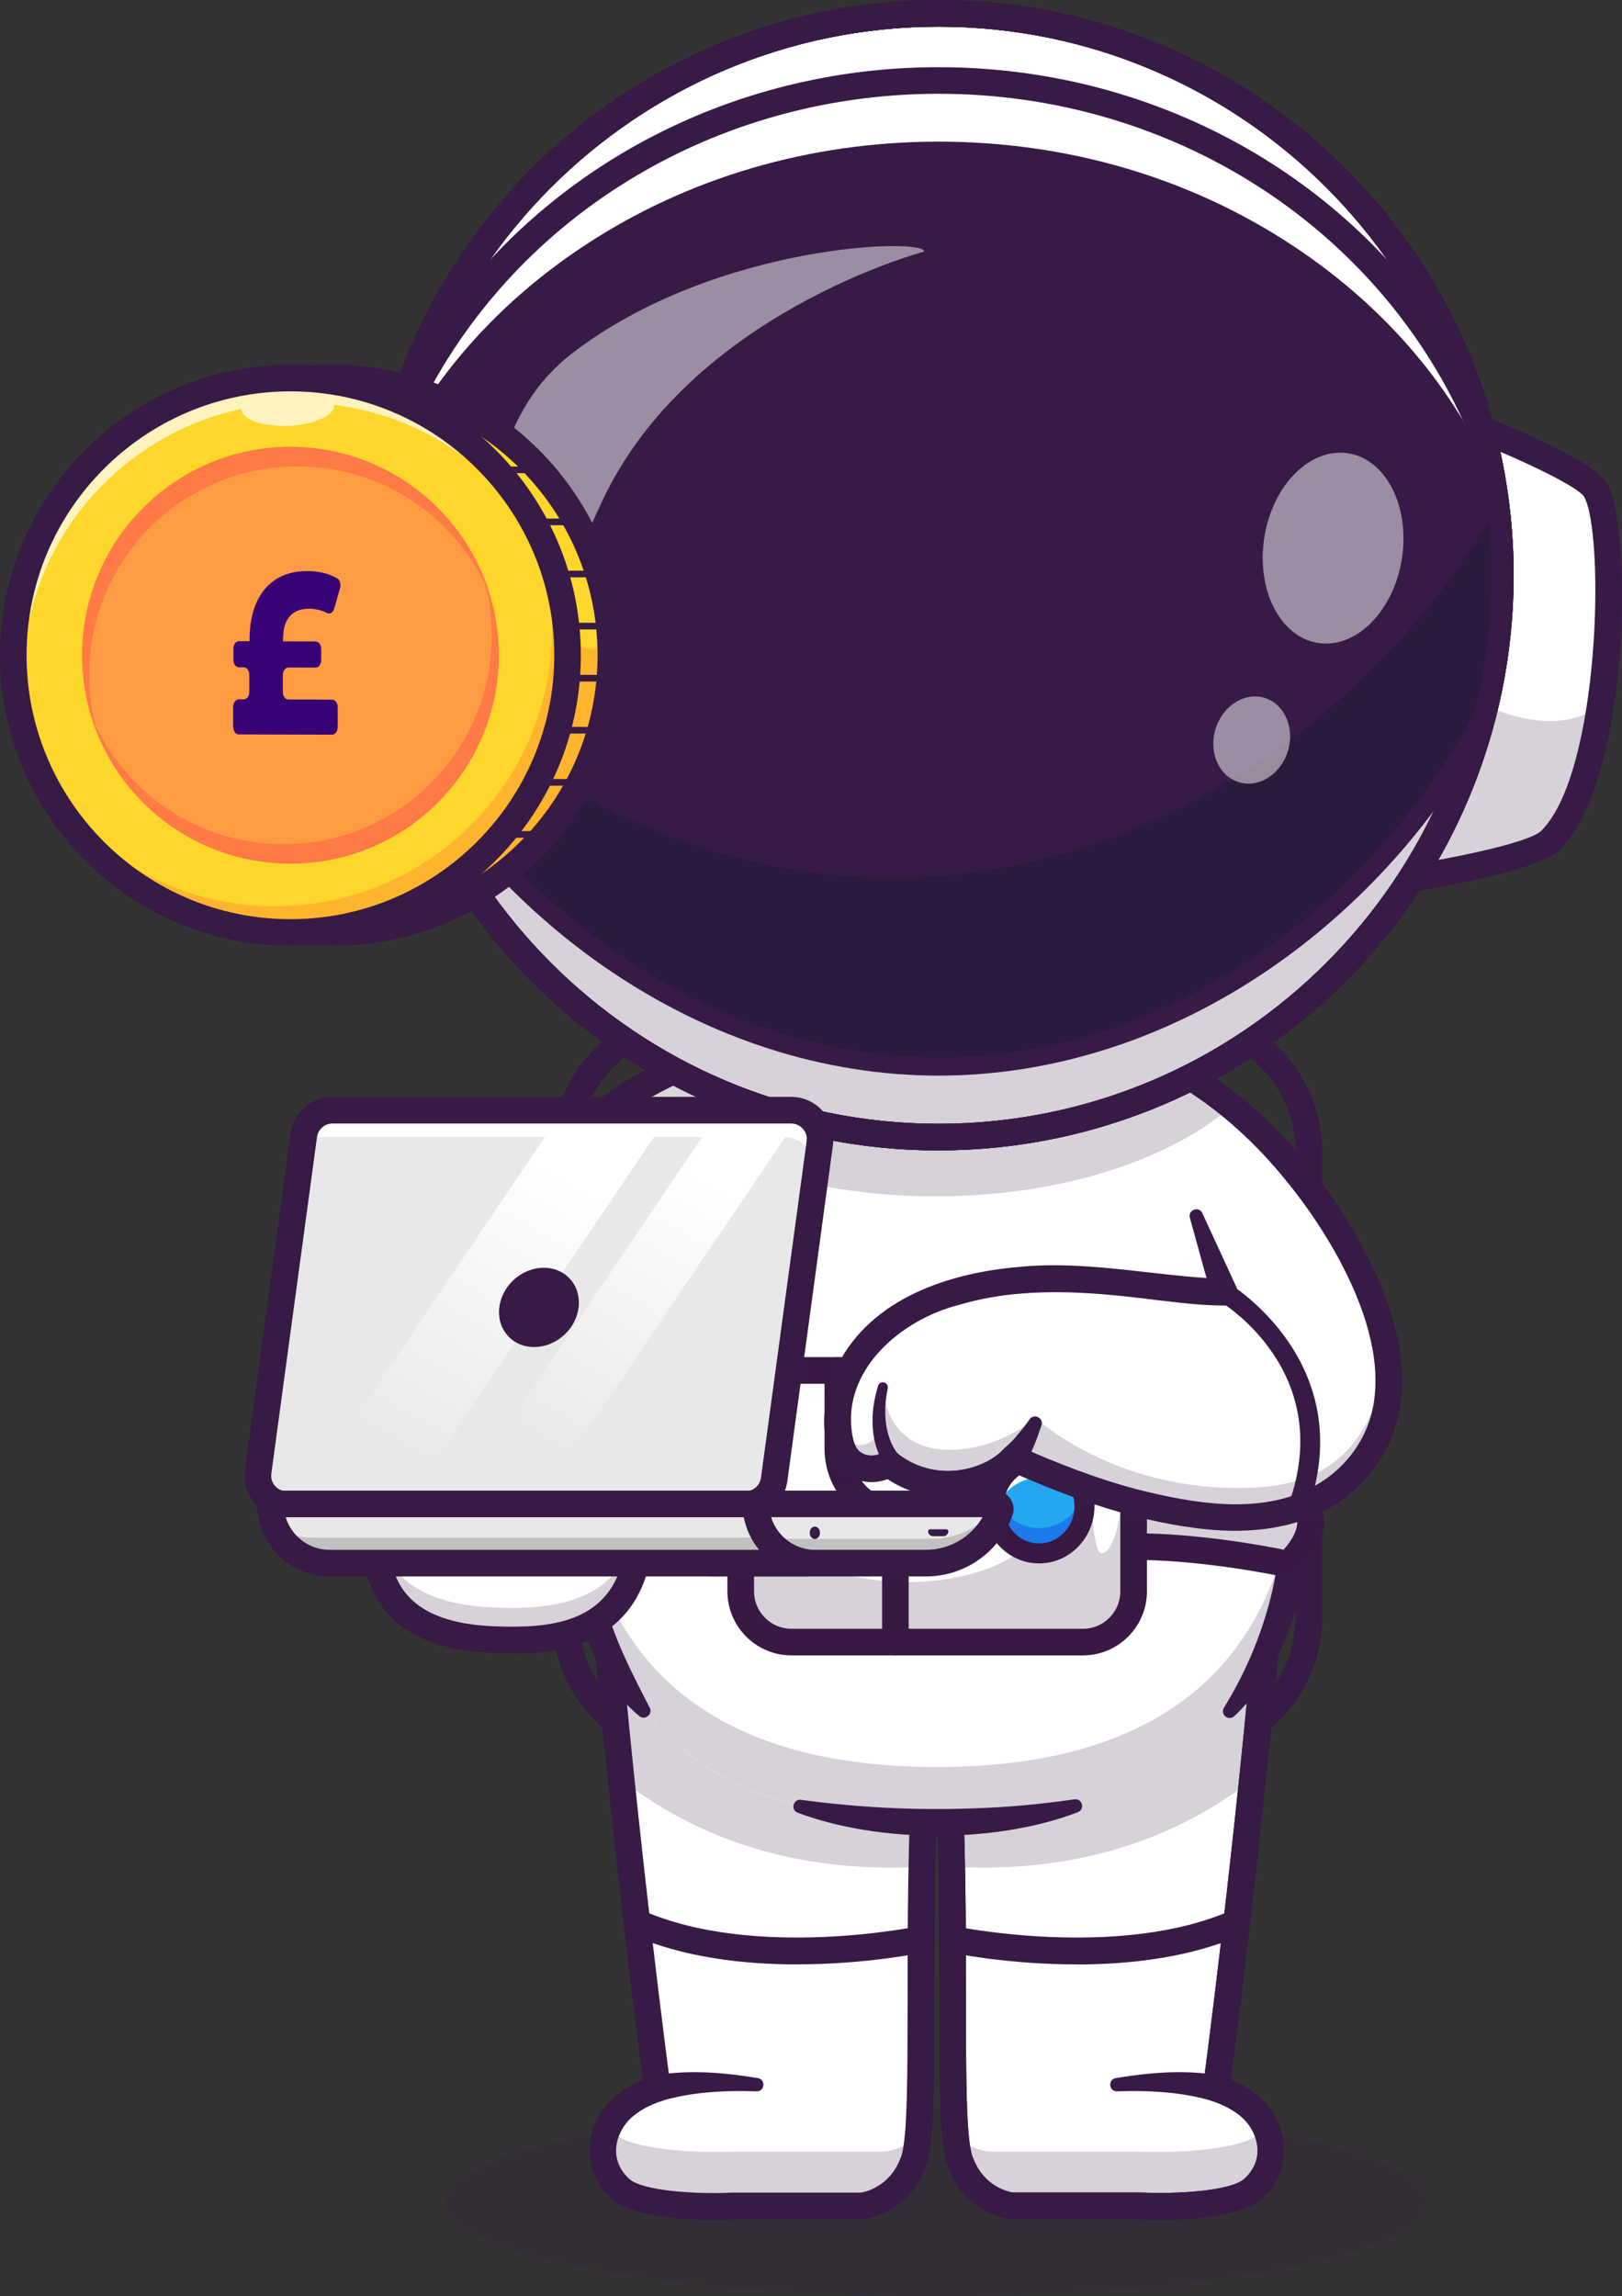 <?xml version="1.0" encoding="UTF-8"?>
<svg id="Layer_1" data-name="Layer 1" xmlns="http://www.w3.org/2000/svg" xmlns:xlink="http://www.w3.org/1999/xlink" viewBox="0 0 288.07 407.69">
  <rect x="0" y="0" width="288.07" height="407.69" fill="#333333" stroke="none"/>
  <defs>
    <style>
      .cls-1 {
        fill: url(#linear-gradient-2);
      }

      .cls-2 {
        fill: #1c7aea;
      }

      .cls-3 {
        fill: #fff;
      }

      .cls-4 {
        fill: #111a28;
      }

      .cls-5 {
        fill: #d8d8d8;
      }

      .cls-6 {
        fill: #ffd62c;
      }

      .cls-7 {
        opacity: .35;
      }

      .cls-7, .cls-8, .cls-9, .cls-10 {
        fill: none;
      }

      .cls-11 {
        fill: #ff9c43;
      }

      .cls-8 {
        opacity: .7;
      }

      .cls-12 {
        fill: #22a7f0;
      }

      .cls-9 {
        opacity: .5;
      }

      .cls-13 {
        fill: #390176;
      }

      .cls-14 {
        fill: #c1c1c1;
      }

      .cls-15 {
        fill: #e8e8e8;
      }

      .cls-16 {
        fill: #ffb42e;
      }

      .cls-10 {
        opacity: .2;
      }

      .cls-17 {
        fill: #371944;
      }

      .cls-18 {
        fill: #371a45;
      }

      .cls-19 {
        fill: url(#linear-gradient);
      }

      .cls-20 {
        fill: #ff7a45;
      }
    </style>
    <linearGradient id="linear-gradient" x1="70.7" y1="257.78" x2="99.89" y2="208.86" gradientUnits="userSpaceOnUse">
      <stop offset="0" stop-color="#e8e8e8"/>
      <stop offset="1" stop-color="#fff"/>
    </linearGradient>
    <linearGradient id="linear-gradient-2" x1="96.7" y1="257.14" x2="125.16" y2="209.44" xlink:href="#linear-gradient"/>
  </defs>
  <g>
    <g class="cls-10">
      <ellipse class="cls-18" cx="166.28" cy="390.95" rx="87.14" ry="16.74"/>
    </g>
    <g>
      <rect class="cls-3" x="100.41" y="180.85" width="132.04" height="129.9" rx="64.95" ry="64.95"/>
      <path class="cls-18" d="m208.84,313.12h-84.81c-14.33,0-25.98-11.65-25.98-25.98v-82.67c0-14.33,11.66-25.98,25.98-25.98h84.81c14.33,0,25.98,11.66,25.98,25.98v82.67c0,14.33-11.66,25.98-25.98,25.98Zm-84.81-129.9c-11.72,0-21.25,9.53-21.25,21.25v82.67c0,11.72,9.53,21.25,21.25,21.25h84.81c11.72,0,21.25-9.53,21.25-21.25v-82.67c0-11.72-9.53-21.25-21.25-21.25h-84.81Z"/>
    </g>
    <path class="cls-3" d="m143.89,224.85s-64.14,5.41-51.03-12.52c6.06-8.29,12.68-13.95,18.66-17.81.06-.05.13-.09.19-.13,10.57-6.77,19.14-7.9,19.14-7.9l3.46,10.2,4.11,12.09,5.46,16.06Z"/>
    <path class="cls-5" d="m138.43,208.79c-11.3-3.13-20.68-8.13-26.9-14.27.06-.05.13-.09.19-.13,10.57-6.77,19.14-7.9,19.14-7.9l3.46,10.2,4.11,12.09Z"/>
    <path class="cls-5" d="m218.73,196.47c-4.17,3.57-9.46,6.68-15.57,9.18l-22.66-24.81c15.99,1.43,28.57,7.72,38.23,15.63Z"/>
    <path class="cls-5" d="m212.47,200.98c-11.49,7.04-27.97,11.44-46.27,11.44s-34.51-4.33-45.99-11.27c.22-.47.44-.93.67-1.39,0,0-8.65-49.73,45.51-51.81,54.15-2.09,45.51,51.81,45.51,51.81.2.41.4.82.59,1.22Z"/>
    <path class="cls-18" d="m124.11,227.99c-1.41,0-2.85-.01-4.29-.04-17.55-.37-27.43-2.97-30.23-7.95-1.04-1.85-1.64-4.92,1.38-9.04,17.26-23.6,38.69-26.67,39.6-26.79,1.29-.17,2.48.74,2.65,2.03.17,1.29-.74,2.48-2.03,2.65-.28.04-20.43,3.05-36.4,24.89-1.86,2.54-1.26,3.59-1.07,3.94,3.34,5.95,31.24,6.41,49.99,4.83,1.3-.11,2.44.86,2.55,2.16s-.86,2.44-2.16,2.55c-.1,0-9.33.78-19.98.78Z"/>
    <path class="cls-5" d="m213.59,203.37c-11.15,6.71-27.46,10.95-45.64,10.95-19.54,0-36.93-4.89-48.06-12.49.33-.69.65-1.38.99-2.07,0,0-6.22-35.74,24.89-47.89,6.87-1.42,14.36-2.21,22.18-2.21s15.81.84,22.87,2.36c26.75,12.27,21.06,47.74,21.06,47.74.59,1.21,1.16,2.41,1.71,3.61Z"/>
    <path class="cls-3" d="m164.58,309.56c-.37,5.9-.6,11.8-.76,17.55-.04,1.45-.07,2.9-.1,4.33-.49,25.22.46,46.74-1.42,52.18-2.58,7.4-9.27,8.04-9.27,8.04h-22.88s-15.81.79-20.01-3.07c-4.2-3.86-3.79-9.36-.72-13.16,2.62-3.26,7.33-4.63,7.33-4.63,0,0-3.18-23.53-6.43-54.86-.13-1.27-.27-2.55-.4-3.85-.99-9.68-1.97-20.01-2.87-30.57l57.53,28.03Z"/>
    <g class="cls-10">
      <path class="cls-18" d="m164.58,309.56c-.37,5.9-.6,11.8-.76,17.55-.04,1.45-.07,2.9-.1,4.33-25.96,1.53-43.39-7.62-53.41-15.5-.13-1.27-.27-2.55-.4-3.85-.99-9.68-1.97-20.01-2.87-30.57l57.53,28.03Z"/>
    </g>
    <g class="cls-10">
      <path class="cls-18" d="m110.14,388.59c4.2,3.86,20.01,3.07,20.01,3.07h22.88s6.69-.65,9.27-8.05c.32-.93.56-2.32.74-4.13-2.93,2.27-5.9,2.56-5.9,2.56h-25.87s-17.87.89-22.63-3.48c-.25-.23-.49-.47-.71-.72-1.57,3.48-1.17,7.64,2.2,10.74Z"/>
    </g>
    <path class="cls-18" d="m126.48,394.11c-5.39,0-14.39-.52-17.94-3.78-4.71-4.34-5.12-11.22-.96-16.38,1.93-2.4,4.73-3.9,6.58-4.7-1.14-8.72-6-46.7-9.46-87.52-.11-1.3.86-2.45,2.16-2.55,1.3-.11,2.44.86,2.55,2.16,3.91,46.19,9.63,88.73,9.68,89.16.16,1.16-.56,2.26-1.68,2.59-.03.01-4.04,1.22-6.15,3.85-2.19,2.71-2.88,6.83.48,9.93,2.39,2.2,12.13,2.76,18.29,2.45.04,0,.08,0,.12,0h22.73c.68-.1,5.28-.99,7.18-6.46,1.12-3.23,1.12-14.52,1.13-27.61,0-13.13,0-29.46,1.03-45.83.08-1.3,1.21-2.3,2.51-2.21,1.3.08,2.29,1.2,2.21,2.51-1.02,16.22-1.02,32.47-1.02,45.53,0,15.16,0,25.18-1.39,29.16-3.04,8.73-10.94,9.59-11.28,9.62-.08,0-.15.01-.23.01h-22.82c-.7.03-2.04.09-3.73.09Z"/>
    <path class="cls-18" d="m141.55,348.8c-9.34,0-20.13-1.18-29.39-5.27-1.19-.53-1.73-1.92-1.21-3.12.53-1.19,1.92-1.74,3.12-1.21,19.9,8.79,48.74,2.9,49.03,2.83,1.28-.27,2.53.55,2.8,1.83.27,1.28-.55,2.53-1.83,2.8-.7.15-10.38,2.13-22.52,2.13Z"/>
    <path class="cls-18" d="m116.2,368.5c6.21-1.03,12.32-.52,18.41.49.64.11,1.08.72.96,1.37-.1.59-.63,1.01-1.22.98-5.69-.19-11.66.1-17.05,1.76-3.23.88-4.39-3.91-1.11-4.6h0Z"/>
    <g>
      <path class="cls-3" d="m168.17,309.56c.37,5.9.6,11.8.76,17.55.04,1.45.07,2.9.1,4.33.49,25.22-.46,46.74,1.42,52.18,2.58,7.4,9.27,8.04,9.27,8.04h22.88s15.81.79,20.01-3.07c4.2-3.86,3.79-9.36.72-13.16-2.62-3.26-7.33-4.63-7.33-4.63,0,0,3.18-23.53,6.43-54.86.13-1.27.27-2.55.4-3.85.99-9.68,1.97-20.01,2.87-30.57l-57.53,28.03Z"/>
      <g class="cls-10">
        <path class="cls-18" d="m168.17,309.56c.37,5.9.6,11.8.76,17.55.04,1.45.07,2.9.1,4.33,25.96,1.53,43.39-7.62,53.41-15.5.13-1.27.27-2.55.4-3.85.99-9.68,1.97-20.01,2.87-30.57l-57.53,28.03Z"/>
      </g>
      <g class="cls-10">
        <path class="cls-18" d="m222.62,388.59c-4.2,3.86-20.01,3.07-20.01,3.07h-22.88s-6.69-.65-9.27-8.05c-.32-.93-.56-2.32-.74-4.13,2.93,2.27,5.9,2.56,5.9,2.56h25.87s17.87.89,22.63-3.48c.25-.23.49-.47.71-.72,1.57,3.48,1.17,7.64-2.2,10.74Z"/>
      </g>
      <path class="cls-18" d="m206.28,394.11c-1.69,0-3.03-.05-3.73-.09h-22.82c-.08,0-.15,0-.23-.01-.33-.03-8.24-.89-11.28-9.62-1.38-3.98-1.39-14-1.39-29.16,0-13.06,0-29.31-1.02-45.53-.08-1.3.91-2.43,2.21-2.51,1.3-.08,2.43.91,2.51,2.21,1.03,16.37,1.03,32.7,1.03,45.83,0,13.08,0,24.38,1.13,27.61,1.89,5.44,6.45,6.35,7.19,6.46h22.73s.08,0,.12,0c6.16.31,15.9-.25,18.29-2.45,3.37-3.1,2.67-7.22.48-9.93-2.12-2.63-6.12-3.84-6.16-3.85-1.12-.33-1.83-1.43-1.68-2.58.06-.42,5.77-42.97,9.68-89.16.11-1.3,1.25-2.26,2.56-2.16,1.3.11,2.27,1.25,2.16,2.55-3.46,40.82-8.32,78.8-9.46,87.52,1.86.8,4.65,2.3,6.58,4.7,4.15,5.16,3.75,12.04-.96,16.38-3.55,3.26-12.55,3.78-17.94,3.78Z"/>
      <path class="cls-18" d="m191.2,348.8c-12.13,0-21.82-1.98-22.52-2.13-1.28-.27-2.09-1.52-1.83-2.8.27-1.28,1.52-2.1,2.8-1.83.29.06,29.13,5.95,49.03-2.83,1.19-.53,2.59.01,3.12,1.21.53,1.19-.01,2.59-1.21,3.12-9.27,4.09-20.06,5.27-29.39,5.27Z"/>
      <path class="cls-18" d="m215.45,373.1c-5.38-1.66-11.36-1.95-17.05-1.76-1.46.05-1.69-2.09-.25-2.35,6.09-1.01,12.19-1.52,18.41-.49,3.28.69,2.13,5.48-1.11,4.6h0Z"/>
    </g>
    <path class="cls-18" d="m206.28,394.11c-1.69,0-3.03-.05-3.73-.09h-22.82c-.08,0-.15,0-.23-.01-.33-.03-8.24-.89-11.28-9.62-1.38-3.98-1.39-14-1.39-29.16,0-13.06,0-29.31-1.02-45.53-.08-1.3.91-2.43,2.21-2.51,1.3-.08,2.43.91,2.51,2.21,1.03,16.37,1.03,32.7,1.03,45.83,0,13.08,0,24.38,1.13,27.61,1.89,5.44,6.45,6.35,7.19,6.46h22.73s.08,0,.12,0c6.16.31,15.9-.25,18.29-2.45,3.37-3.1,2.67-7.22.48-9.93-2.12-2.63-6.12-3.84-6.16-3.85-1.12-.33-1.83-1.43-1.68-2.58.06-.42,5.77-42.97,9.68-89.16.11-1.3,1.26-2.26,2.55-2.16,1.3.11,2.27,1.25,2.16,2.55-3.46,40.82-8.32,78.8-9.46,87.52,1.86.8,4.65,2.3,6.58,4.7,4.15,5.16,3.75,12.04-.96,16.38-3.55,3.26-12.55,3.78-17.94,3.78Z"/>
    <g>
      <path class="cls-3" d="m211.88,199.76c14.87,30.77,21.56,58.93,17.02,80.82-1.62,7.81-4.32,14.24-7.78,19.52-7.47,11.38-18.5,17.44-30,20.53-8.4,2.26-17.05,2.93-24.75,2.93-5.92,0-12.41-.4-18.92-1.61-1.83-.34-3.65-.74-5.47-1.22-10.25-2.7-20.15-7.73-27.52-16.76-4.83-5.92-8.58-13.56-10.61-23.39-4.54-21.89,2.15-50.05,17.02-80.82"/>
      <path class="cls-3" d="m211.88,199.76c14.87,30.77,21.56,58.93,17.02,80.82-1.62,7.81-4.32,14.24-7.78,19.52-7.47,11.38-18.5,17.44-30,20.53-8.4,2.26-17.05,2.93-24.75,2.93-5.92,0-12.41-.4-18.92-1.61-1.83-.34-3.65-.74-5.47-1.22-10.25-2.7-20.15-7.73-27.52-16.76-4.83-5.92-8.58-13.56-10.61-23.39-4.54-21.89,2.15-50.05,17.02-80.82,0,0-8.65-49.72,45.51-51.81,54.15-2.09,45.51,51.81,45.51,51.81Z"/>
      <g class="cls-10">
        <path class="cls-18" d="m212.47,200.98c-11.49,7.04-27.97,11.44-46.27,11.44s-34.51-4.33-45.99-11.27c.22-.47.44-.93.67-1.39,0,0-8.65-49.73,45.51-51.81,54.15-2.09,45.51,51.81,45.51,51.81.2.41.4.82.59,1.22Z"/>
      </g>
      <g class="cls-10">
        <path class="cls-18" d="m228.91,280.58c-1.62,7.81-4.31,14.24-7.78,19.52-7.46,11.38-18.5,17.44-30,20.53-8.4,2.26-17.06,2.93-24.74,2.93-5.92,0-12.42-.4-18.92-1.61-1.83-.34-3.65-.74-5.47-1.22-10.25-2.69-20.15-7.73-27.53-16.76-4.83-5.92-8.58-13.56-10.61-23.39-1.25-6.04-1.65-12.56-1.25-19.48.2,3.34.61,6.57,1.25,9.67,2.04,9.83,5.79,17.46,10.61,23.39,7.38,9.03,17.27,14.07,27.53,16.76,1.81.48,3.64.88,5.47,1.22,6.51,1.21,13,1.61,18.92,1.61,7.69,0,16.34-.67,24.74-2.93,11.5-3.09,22.53-9.15,30-20.53,3.47-5.28,6.16-11.71,7.78-19.52.64-3.1,1.06-6.33,1.25-9.67.4,6.92,0,13.44-1.25,19.48Z"/>
      </g>
      <path class="cls-18" d="m113.55,304.71c-4.55-3.7-7.45-9-9.48-14.41-6.22-16.19-4.93-34.26-.51-50.72.34-1.26,1.64-2.01,2.9-1.67,1.22.33,1.96,1.56,1.7,2.79-.56,2.68-1.09,5.36-1.54,8.05-1.69,10.64-2.31,21.6-.08,32.16,1.5,8,5.12,15.12,8.85,22.31.6,1.13-.84,2.32-1.83,1.49h0Z"/>
      <path class="cls-18" d="m191.43,321.77c-14.48,5.56-35.23,5.55-49.74.1-1.34-.49-.82-2.51.6-2.29,10.07,1.36,20.2,1.89,30.35,1.52,6.1-.17,12.11-.74,18.18-1.61,1.37-.2,1.92,1.77.61,2.28h0Z"/>
      <path class="cls-18" d="m218.91,212.49c11.9,24.33,20.37,56.76,7.65,82.3-1.92,3.67-4.34,7.11-7.35,9.93-.48.45-1.23.43-1.69-.05-.38-.4-.42-.99-.15-1.44,4.09-6.64,6.99-13.69,8.69-21.19,1.65-7.48,1.93-15.3,1.37-22.94-1.14-15.64-5.8-30.8-10.72-45.7-.44-1.35,1.5-2.23,2.18-.91h0Z"/>
    </g>
    <g>
      <path class="cls-3" d="m200.03,259.08s20.23-1.54,28.74,4.59c9.05,6.51-.07,14.05-.07,14.05,0,0-16.29-3.56-29.97-3.05l1.3-15.59Z"/>
      <g class="cls-10">
        <path class="cls-18" d="m228.7,277.72s-16.29-3.56-29.97-3.05l.49-5.92c9.51-.29,20.16,1.33,25.69,2.32,2.94.53,5.92-.95,7.14-3.68.01-.03.02-.05.04-.08,2.68,5.38-3.39,10.4-3.39,10.4Z"/>
      </g>
      <path class="cls-3" d="m134.41,259.08s-20.23-1.54-28.74,4.59c-9.05,6.51.07,14.05.07,14.05,0,0,16.29-3.56,29.97-3.05l-1.3-15.59Z"/>
      <path class="cls-17" d="m229.32,280.27l-1.12-.25c-.16-.04-16.17-3.49-29.38-3l-2.66.1,1.69-20.25,2.01-.15c.86-.07,21.19-1.53,30.3,5.03,3.2,2.31,4.88,5.04,4.98,8.13.18,5.37-4.72,9.48-4.92,9.66l-.89.73Zm-27.8-8.02c11.02,0,22.67,2.14,26.45,2.9,1.07-1.15,2.51-3.15,2.44-5.13-.06-1.54-1.07-3.04-3.02-4.44-5.73-4.12-18.66-4.52-25.17-4.26l-.91,10.93h.21Z"/>
      <path class="cls-17" d="m105.12,280.27l-.89-.73c-.21-.17-5.1-4.28-4.92-9.66.1-3.09,1.78-5.83,4.98-8.13,9.11-6.56,29.44-5.09,30.3-5.03l2.01.15,1.69,20.25-2.66-.1c-13.21-.49-29.22,2.96-29.38,3l-1.12.25Zm23.88-19.01c-6.92,0-17.05.8-21.94,4.32-1.95,1.4-2.97,2.9-3.02,4.45-.07,1.97,1.38,3.98,2.44,5.11,3.78-.76,15.43-2.9,26.45-2.9h.21l-.91-10.93c-.95-.04-2.04-.06-3.23-.06Z"/>
      <path class="cls-3" d="m201.34,253.05v28.8c0,5.34-4.21,9.72-9.35,9.72h-51.07c-5.15,0-9.35-4.37-9.35-9.72v-28.8c0-5.34,4.2-9.71,9.35-9.71h51.07c4.11,0,7.62,2.79,8.87,6.64.31.97.48,2,.48,3.07Z"/>
      <g class="cls-10">
        <path class="cls-18" d="m201.34,253.05v28.8c0,5.34-4.21,9.72-9.35,9.72h-51.07c-5.15,0-9.35-4.37-9.35-9.72v-9.69c8.81,5.06,26.27,12.67,43.78,6.39,8.56-3.07,18.37-13.58,18.37-13.58,0,0,.38,11.03,1.95,10.86,4.38-.48,4.35-22.8,5.18-25.85.31.97.48,2,.48,3.07Z"/>
      </g>
      <path class="cls-17" d="m192.33,293.93h-51.77c-6.27,0-11.37-5.1-11.37-11.37v-30.22c0-6.27,5.1-11.37,11.37-11.37h51.77c6.27,0,11.37,5.1,11.37,11.37v30.22c0,6.27-5.1,11.37-11.37,11.37Zm-51.77-48.22c-3.66,0-6.64,2.98-6.64,6.64v30.22c0,3.66,2.98,6.64,6.64,6.64h51.77c3.66,0,6.64-2.98,6.64-6.64v-30.22c0-3.66-2.98-6.64-6.64-6.64h-51.77Z"/>
      <ellipse class="cls-12" cx="184.54" cy="267.45" rx="8.06" ry="8.37"/>
      <path class="cls-3" d="m192.61,267.46c0,.57-.05,1.12-.16,1.66-.74-3.84-4-6.72-7.91-6.72s-7.16,2.89-7.9,6.72c-.11-.54-.16-1.09-.16-1.66,0-4.63,3.61-8.38,8.06-8.38s8.07,3.75,8.07,8.38Z"/>
      <path class="cls-2" d="m192.61,267.45c0,4.63-3.61,8.37-8.06,8.37s-8.06-3.75-8.06-8.37c0-.78.1-1.53.29-2.24.95,3.53,4.07,6.13,7.77,6.13s6.82-2.59,7.77-6.13c.19.71.29,1.47.29,2.24Z"/>
      <path class="cls-17" d="m184.54,277.6c-5.42,0-9.84-4.55-9.84-10.15s4.41-10.15,9.84-10.15,9.84,4.55,9.84,10.15-4.41,10.15-9.84,10.15Zm0-16.75c-3.47,0-6.29,2.96-6.29,6.6s2.82,6.6,6.29,6.6,6.29-2.96,6.29-6.6-2.82-6.6-6.29-6.6Z"/>
      <path class="cls-17" d="m159.02,293.93c-1.31,0-2.36-1.06-2.36-2.36v-14.74c0-2.91-1.33-5.68-3.55-7.42l-1.3-1.01c-3.36-2.63-5.37-6.79-5.37-11.14v-13.91c0-1.31,1.06-2.36,2.36-2.36s2.36,1.06,2.36,2.36v13.91c0,2.91,1.33,5.68,3.55,7.42l1.3,1.01c3.36,2.63,5.37,6.79,5.37,11.14v14.74c0,1.31-1.06,2.36-2.36,2.36Z"/>
    </g>
    <path class="cls-3" d="m112.94,277.54c-3.29,13.21-15.65,14.03-25.58,13.57-10.38-.47-18.38-4.05-20.22-13.57-1.8-9.33,8.42-17.32,18.81-17.32s27,7.76,27,17.32Z"/>
    <g class="cls-10">
      <path class="cls-18" d="m112.94,277.54c-3.29,13.21-15.64,14.03-25.58,13.58-10.38-.47-18.38-4.05-20.22-13.58-.33-1.72-.25-3.39.16-4.98,2.1,8.98,9.96,12.39,20.06,12.85,9.33.42,20.79-.27,24.88-11.29.46,1.11.7,2.25.7,3.42Z"/>
    </g>
    <path class="cls-18" d="m91.42,293.59c-1.58,0-3-.06-4.16-.12-13.02-.59-20.57-5.8-22.44-15.48-.81-4.19.38-8.49,3.36-12.1,4.09-4.96,10.9-8.03,17.77-8.03,11.55,0,29.36,8.45,29.36,19.69,0,.19-.02.38-.07.57-3.43,13.77-15.71,15.48-23.82,15.48Zm-5.47-31.01c-5.41,0-10.95,2.48-14.12,6.32-1.46,1.77-3.05,4.63-2.37,8.19,1.42,7.36,7.31,11.17,18.01,11.66,10.31.46,20.23-.61,23.1-11.49-.35-7.85-15.45-14.68-24.63-14.68Zm27,14.96h0,0Z"/>
    <path class="cls-3" d="m233.85,266.34c-18.2,9.72-51.68-6.52-53.89-7.43-3.76,4.16-13.86,7.43-22.11.94-2.43,1.81-7.2,1.12-8.43-3.04-.48-1.64-.71-3.35-.67-5.09v-.02c.19-8.56,6.69-17.77,19.34-21.81,18.92-6.05,36.08-.57,49.32-.43l-4.99-13.65-31.93-34.96c40.6,3.63,59.21,38.62,63.8,51.5.56,1.55,1.02,3.1,1.37,4.63,2.87,12.04-.31,23.2-11.83,29.36Z"/>
    <g class="cls-10">
      <path class="cls-18" d="m233.85,266.34c-18.2,9.72-51.68-6.52-53.89-7.43-3.76,4.16-13.86,7.43-22.11.94-2.43,1.81-7.2,1.12-8.43-3.04-.48-1.64-.71-3.35-.67-5.09.08.43,1.09,5.62,4.78,4.77,3.84-.89,3.45-9.07,3.45-9.07,0,0,.6,9.73,11.1,10.01,9.23.24,15.83-5.67,15.83-5.67,0,0,14.61,13.77,39.5,12.34,24.35-1.39,22.37-26.05,22.27-27.12,2.87,12.04-.31,23.2-11.83,29.36Z"/>
    </g>
    <g class="cls-10">
      <path class="cls-18" d="m218.73,196.47c-4.17,3.57-9.46,6.68-15.57,9.18l-22.66-24.81c15.99,1.43,28.57,7.72,38.23,15.63Z"/>
    </g>
    <path class="cls-18" d="m180.71,178.5c23.65,1.74,44.84,16.45,57.3,36.23,8.27,12.87,16.14,30.61,6.8,44.98-7.55,11.05-20.27,13.3-32.71,11.58-10.59-1.4-20.73-4.86-30.48-9.07,0,0-2.55-1.13-2.55-1.13l2.65-.6c-6.6,6.81-18.1,7.09-25.33,1.22,0,0,2.87.04,2.87.04-2.51,1.77-5.58,1.81-8.23.5-6.46-3.37-5.17-14.4-2.31-19.76,6.03-12.02,19.96-16.53,32.46-17.55,12.14-1.18,24.28,1.74,36.26,2.15,0,0-2.24,3.18-2.24,3.18l-3.88-14.05c-.37-1.38,1.6-2.12,2.22-.81,0,0,6.1,13.24,6.1,13.24.67,1.39-.36,3.09-1.89,3.16-4.31.03-8.51-.54-12.61-1-11.62-1.49-23.69-2.46-34.93.92-10.27,2.61-20.84,11.68-18.83,23.08.23,1.26.6,2.66,1.84,3.25.89.52,2.45.51,3.23-.1.87-.65,2.06-.61,2.87.04,1.39,1.08,2.92,1.94,4.56,2.46,3.29,1.09,7,.89,10.2-.42,1.6-.65,3.11-1.6,4.13-2.71.67-.78,1.76-1,2.65-.6,6.78,3.07,13.84,5.79,21.02,7.7,10.03,2.54,22.05,4.68,31.46-.51,6.08-3.29,10.28-9.39,10.83-16.36,1.58-15.86-12.9-36.86-24.37-47.04-10.88-9.88-24.86-16.08-39.51-17.3-3.08-.34-2.72-4.9.42-4.71h0Z"/>
    <path class="cls-18" d="m230.51,269.53c-.2,0-.4-.03-.6-.11-.92-.33-1.4-1.35-1.06-2.27,8.47-23.42-11.49-35.67-12.34-36.18-.84-.5-1.12-1.59-.62-2.43.5-.84,1.59-1.12,2.43-.62.23.14,23.34,14.22,13.86,40.44-.26.72-.94,1.17-1.67,1.17Z"/>
    <g>
      <path class="cls-3" d="m259.67,74.93s21.52,8.16,23.73,12.14c4.1,7.39,3.34,50.79-8,62.11-4.44,4.43-37.07,8.57-37.07,8.57l21.34-82.82Z"/>
      <g class="cls-10">
        <path class="cls-18" d="m238.33,157.76s32.63-4.14,37.07-8.58c4.43-4.41,7.25-13.73,8.78-23.88-.36.33-11.88,10.27-34.87-9.95-.01-.01-.03-.02-.04-.04l-10.93,42.43Z"/>
      </g>
      <polygon class="cls-5" points="166.39 120.24 166.39 120.61 166.15 120.43 166.39 120.24"/>
      <polygon class="cls-5" points="166.15 120.43 165.92 120.61 165.92 120.24 166.15 120.43"/>
      <path class="cls-3" d="m95.08,157.76s-32.63-4.14-37.07-8.58c-4.43-4.41-7.25-13.73-8.78-23.88h0c-2.41-15.84-1.71-33.73.79-38.23,2.21-3.98,23.73-12.14,23.73-12.14l10.41,40.39,10.93,42.43Z"/>
      <path class="cls-5" d="m95.08,157.76s-32.63-4.14-37.07-8.58c-4.43-4.41-7.25-13.73-8.78-23.88.36.33,11.88,10.27,34.87-9.95.01-.01.03-.02.04-.04l10.93,42.43Z"/>
      <path class="cls-18" d="m235.17,160.54l22.87-88.75,2.47.94c6.71,2.55,22.58,8.93,24.96,13.2,4.54,8.19,3.97,52.59-8.4,64.93-4.77,4.76-32.86,8.54-38.44,9.24l-3.46.44Zm26.13-82.44l-19.8,76.85c14.68-2.03,29.99-5.2,32.24-7.44,10.47-10.45,11.28-52.67,7.61-59.29-1.1-1.81-10.8-6.47-20.04-10.12Z"/>
      <path class="cls-18" d="m98.24,160.54l-3.46-.44c-5.58-.71-33.67-4.48-38.44-9.24-12.37-12.34-12.94-56.75-8.4-64.93,2.38-4.28,18.25-10.66,24.96-13.2l2.47-.94,22.87,88.75Zm-26.13-82.44c-9.24,3.65-18.93,8.31-20.04,10.13-3.67,6.61-2.87,48.83,7.61,59.29,2.24,2.24,17.55,5.41,32.24,7.44l-19.8-76.85Z"/>
      <circle class="cls-3" cx="166.7" cy="102.14" r="99.77"/>
      <g class="cls-10">
        <path class="cls-18" d="m266.47,102.13c0,55.1-44.67,99.77-99.77,99.77s-99.77-44.67-99.77-99.77c0-5.82.5-11.52,1.46-17.06,8.09,46.97,49.03,82.7,98.32,82.7s90.21-35.73,98.31-82.7c.96,5.54,1.46,11.25,1.46,17.06Z"/>
      </g>
      <path class="cls-18" d="m166.7,204.27c-56.32,0-102.13-45.82-102.13-102.13S110.38,0,166.7,0s102.13,45.82,102.13,102.13-45.82,102.13-102.13,102.13Zm0-199.54c-53.71,0-97.4,43.7-97.4,97.4s43.7,97.41,97.4,97.41,97.4-43.7,97.4-97.41S220.41,4.73,166.7,4.73Z"/>
      <path class="cls-18" d="m166.7,204.27c-56.32,0-102.13-45.82-102.13-102.13S110.38,0,166.7,0s102.13,45.82,102.13,102.13-45.82,102.13-102.13,102.13Zm0-199.54c-53.71,0-97.4,43.7-97.4,97.4s43.7,97.41,97.4,97.41,97.4-43.7,97.4-97.41S220.41,4.73,166.7,4.73Z"/>
      <path class="cls-18" d="m166.7,204.27c-56.32,0-102.13-45.82-102.13-102.13S110.38,0,166.7,0s102.13,45.82,102.13,102.13-45.82,102.13-102.13,102.13Zm0-199.54c-53.71,0-97.4,43.7-97.4,97.4s43.7,97.41,97.4,97.41,97.4-43.7,97.4-97.41S220.41,4.73,166.7,4.73Z"/>
      <path class="cls-18" d="m166.7,204.27c-46.53,0-87.16-31.39-98.84-76.36-.02-.06-.04-.11-.05-.17-2.15-8.29-3.24-16.91-3.24-25.61,0-3.85.22-7.7.64-11.44C70.96,39,114.59,0,166.7,0s95.76,39,101.5,90.73c.42,3.75.63,7.59.63,11.4,0,8.68-1.09,17.3-3.23,25.6-.02.06-.03.12-.05.17-11.69,44.96-52.32,76.36-98.85,76.36Zm-94.3-77.67c11.1,42.95,49.87,72.95,94.3,72.95s83.2-29.99,94.31-72.95c.02-.07.04-.13.06-.19,2.02-7.87,3.04-16.03,3.04-24.26,0-3.64-.2-7.3-.61-10.88-5.48-49.33-47.09-86.52-96.8-86.52s-91.3,37.18-96.79,86.49c-.41,3.57-.61,7.23-.61,10.91,0,8.24,1.03,16.4,3.05,24.26.02.06.04.13.06.2Z"/>
      <path class="cls-18" d="m262.99,78.33c-.92,0-1.79-.54-2.17-1.43-15.77-36.6-52.71-60.25-94.12-60.25s-78.32,23.63-94.1,60.2c-.49,1.14-1.78,1.7-2.95,1.29-1.17-.41-1.83-1.65-1.5-2.85C80.17,30.96,120.7,0,166.7,0s86.57,30.99,98.57,75.35c.32,1.2-.33,2.44-1.5,2.85-.26.09-.52.13-.78.13ZM166.7,11.93c31.26,0,60.09,12.91,79.92,34.5-17.85-25.54-47.45-41.7-79.92-41.7s-62.05,16.16-79.9,41.68c19.84-21.58,48.66-34.48,79.9-34.48Z"/>
      <path class="cls-18" d="m266.46,102.14c0,8.64-1.09,17.02-3.16,25.01,0,0,0,0,0,0-17.31,33.44-54.06,62.21-96.6,62.21s-79.29-28.77-96.59-62.21c0,0,0,0,0,0-2.07-7.99-3.16-16.38-3.16-25.01,0-3.78.21-7.5.63-11.17,13.46-37.24,52.75-64.19,99.14-64.19s85.7,26.96,99.15,64.21c.41,3.66.62,7.38.62,11.14Z"/>
      <g class="cls-7">
        <path class="cls-4" d="m266.46,102.14c0,8.64-1.09,17.02-3.16,25.01,0,0,0,0,0,0-17.31,33.44-54.06,62.21-96.6,62.21s-79.29-28.77-96.59-62.21c0,0,0,0,0,0-1.23-4.76-2.12-9.66-2.64-14.67,22.37,25.13,54.89,43.41,91.1,43.41,46.13,0,86.31-29.67,107.1-65.38.06.16.13.32.18.48.41,3.66.62,7.38.62,11.14Z"/>
      </g>
      <path class="cls-18" d="m166.69,190.99c-20.31,0-40.6-6.52-58.67-18.85-16.39-11.18-30.34-26.85-39.32-44.15-.08-.13-.15-.28-.19-.44-2.13-8.24-3.22-16.79-3.22-25.42,0-3.83.22-7.65.64-11.35.01-.13.04-.25.09-.37,6.81-18.84,19.9-35.04,37.86-46.86,18.28-12.03,40-18.4,62.81-18.4s44.54,6.36,62.82,18.41c17.96,11.83,31.05,28.04,37.85,46.88.04.12.07.24.09.37.42,3.73.63,7.54.63,11.32,0,8.62-1.08,17.17-3.21,25.42-.04.16-.1.31-.19.44-8.97,17.29-22.93,32.97-39.32,44.15-18.07,12.33-38.37,18.85-58.68,18.85Zm-95.08-64.45c15.84,30.48,51.34,61.19,95.08,61.19s79.25-30.71,95.09-61.19c2.03-7.92,3.05-16.13,3.05-24.41,0-3.6-.2-7.22-.59-10.77-13.7-37.67-52.87-62.96-97.55-62.96s-83.84,25.28-97.54,62.93c-.4,3.53-.6,7.16-.6,10.8,0,8.29,1.03,16.5,3.06,24.41Z"/>
      <g class="cls-9">
        <ellipse class="cls-3" cx="236.76" cy="97.33" rx="17.05" ry="12.36" transform="translate(103.17 315.69) rotate(-80.89)"/>
      </g>
      <g class="cls-9">
        <ellipse class="cls-3" cx="222.31" cy="131.41" rx="7.83" ry="6.72" transform="translate(31.49 305.41) rotate(-72.95)"/>
      </g>
      <g class="cls-9">
        <path class="cls-3" d="m91.97,130.91s-16.22-48.23,9.55-68.1c25.77-19.87,63.4-20.56,62.57-18.12,0,0-41.46,10.93-57.09,44.2-12.06,25.65-15.02,42.03-15.02,42.03Z"/>
      </g>
    </g>
    <g>
      <path class="cls-15" d="m131.46,267.03h45.25c.65,0,1.1.64.89,1.26h0c-1.97,5.55-7.22,9.26-13.11,9.26h-38.04l5.01-10.51Z"/>
      <path class="cls-14" d="m177.6,268.29c-.99,2.77-2.79,5.09-5.09,6.71-2.29,1.62-5.08,2.55-8.03,2.55h-38.04l2.06-4.32h37.16c2.94,0,5.73-.93,8.03-2.55,1.35-.95,2.53-2.15,3.47-3.53.39.21.6.68.44,1.14Z"/>
      <path class="cls-18" d="m164.49,279.91h-38.04c-.81,0-1.57-.42-2-1.1-.43-.69-.48-1.55-.13-2.28l5.01-10.51c.39-.82,1.22-1.35,2.13-1.35h45.25c1.07,0,2.08.52,2.7,1.4.62.88.77,2,.41,3.01-2.3,6.48-8.46,10.83-15.34,10.83Zm-34.29-4.73h34.29c4.17,0,7.97-2.26,10.01-5.79h-41.54l-2.76,5.79Z"/>
      <path class="cls-15" d="m145.6,202.95l-8.11,59.75c-.34,2.55-2.52,4.44-5.09,4.44H50.94c-3.11,0-5.51-2.74-5.09-5.83l8.11-59.75c.34-2.55,2.52-4.45,5.09-4.45h81.46c3.11,0,5.51,2.75,5.09,5.83Z"/>
      <polygon class="cls-19" points="119.38 197.12 72 267.15 52.63 267.15 100.01 197.12 119.38 197.12"/>
      <polygon class="cls-1" points="142.69 197.12 95.31 267.15 80.56 267.15 127.94 197.12 142.69 197.12"/>
      <path class="cls-3" d="m145.6,202.95l-8.11,59.75c-.12.86-.44,1.64-.92,2.3l7.78-57.29c.42-3.08-1.97-5.83-5.09-5.83H57.8c-1.71,0-3.24.84-4.17,2.15l.34-2.48c.34-2.55,2.52-4.45,5.09-4.45h81.46c3.11,0,5.51,2.75,5.09,5.83Z"/>
      <path class="cls-18" d="m132.4,269.51H50.94c-2.17,0-4.23-.94-5.65-2.57-1.42-1.63-2.07-3.8-1.78-5.94l8.11-59.75c.5-3.7,3.7-6.49,7.43-6.49h81.46c2.17,0,4.23.94,5.65,2.57,1.42,1.63,2.07,3.8,1.78,5.94l-8.11,59.75c-.5,3.7-3.7,6.49-7.43,6.49Zm-73.35-70.02c-1.38,0-2.56,1.03-2.75,2.4l-8.11,59.75c-.11.81.12,1.59.66,2.2.53.61,1.28.95,2.09.95h81.46c1.38,0,2.56-1.03,2.75-2.4l8.11-59.75c.11-.81-.12-1.59-.66-2.2-.53-.61-1.28-.95-2.09-.95H59.05Z"/>
      <path class="cls-15" d="m143.28,277.44v.11H58.54c-5.81,0-10.51-4.71-10.51-10.51h86.22c0,5.3,3.93,9.69,9.03,10.41Z"/>
      <path class="cls-14" d="m143.28,277.43v.11H58.54c-4.52,0-8.36-2.85-9.85-6.84,1.8,1.45,4.09,2.32,6.58,2.32h80.86c1.63,2.35,4.19,3.99,7.15,4.41Z"/>
      <path class="cls-18" d="m143.28,279.91H58.54c-7.1,0-12.88-5.78-12.88-12.88,0-1.31,1.06-2.36,2.36-2.36h86.22c1.31,0,2.36,1.06,2.36,2.36,0,4.04,3.01,7.5,7,8.07,1.17.16,2.03,1.16,2.03,2.34v.11c0,1.31-1.06,2.36-2.36,2.36Zm-92.54-10.51c1.02,3.35,4.13,5.79,7.8,5.79h76.27c-1.35-1.65-2.3-3.63-2.71-5.79H50.74Z"/>
      <ellipse class="cls-18" cx="95.72" cy="232.13" rx="7.48" ry="6.63" transform="translate(-133.07 128.69) rotate(-43.26)"/>
    </g>
    <g>
      <path class="cls-6" d="m108.49,116.35c0,27.18-22.03,49.22-49.22,49.22-3.46,0-6.84-.35-10.09-1.03-22.34-4.66-39.12-24.46-39.12-48.18,0-27.19,22.03-49.22,49.22-49.22s47.06,19.94,49.06,45.28h0c.1,1.31.15,2.62.15,3.94Z"/>
      <path class="cls-16" d="m108.49,116.35c0,27.18-22.03,49.22-49.22,49.22-3.46,0-6.84-.35-10.09-1.03,9.82-12.88,26.1-34.05,26.1-34.05l25.34-18.43s4.12,6.87,7.71.37c.1,1.3.15,2.61.15,3.94Z"/>
      <path class="cls-18" d="m59.27,167.93c-28.44,0-51.58-23.14-51.58-51.58s23.14-51.58,51.58-51.58,51.58,23.14,51.58,51.58-23.14,51.58-51.58,51.58Zm0-98.44c-25.84,0-46.86,21.02-46.86,46.86s21.02,46.86,46.86,46.86,46.86-21.02,46.86-46.86-21.02-46.86-46.86-46.86Z"/>
      <path class="cls-18" d="m95.87,84.02h-30.72c-.33,0-.59-.26-.59-.59s.26-.59.59-.59h30.72c.33,0,.59.26.59.59s-.26.59-.59.59Z"/>
      <path class="cls-18" d="m102.43,93.26h-37.29c-.33,0-.59-.26-.59-.59s.26-.59.59-.59h37.29c.33,0,.59.26.59.59s-.26.59-.59.59Z"/>
      <path class="cls-18" d="m106.35,102.51h-41.2c-.33,0-.59-.26-.59-.59s.26-.59.59-.59h41.2c.33,0,.59.26.59.59s-.26.59-.59.59Z"/>
      <path class="cls-18" d="m108.22,111.76h-43.07c-.33,0-.59-.26-.59-.59s.26-.59.59-.59h43.07c.33,0,.59.26.59.59s-.26.59-.59.59Z"/>
      <path class="cls-18" d="m108.33,121.01h-43.18c-.33,0-.59-.26-.59-.59s.26-.59.59-.59h43.18c.33,0,.59.26.59.59s-.26.59-.59.59Z"/>
      <path class="cls-18" d="m106.66,130.25h-41.52c-.33,0-.59-.26-.59-.59s.26-.59.59-.59h41.52c.33,0,.59.26.59.59s-.26.59-.59.59Z"/>
      <path class="cls-18" d="m103.02,139.5h-37.88c-.33,0-.59-.26-.59-.59s.26-.59.59-.59h37.88c.33,0,.59.26.59.59s-.26.59-.59.59Z"/>
      <path class="cls-18" d="m96.82,148.75h-31.68c-.33,0-.59-.26-.59-.59s.26-.59.59-.59h31.68c.33,0,.59.26.59.59s-.26.59-.59.59Z"/>
      <circle class="cls-6" cx="51.58" cy="116.34" r="49.22"/>
      <path class="cls-16" d="m100.8,116.35c0,27.18-22.03,49.22-49.22,49.22-18.99,0-35.47-10.75-43.67-26.5,8.83,13.18,23.86,21.85,40.92,21.85,27.18,0,49.22-22.04,49.22-49.22,0-8.18-1.99-15.89-5.53-22.68,5.23,7.81,8.28,17.21,8.28,27.33Z"/>
      <g class="cls-8">
        <path class="cls-3" d="m98.48,101.36c-6.75-15.76-21.49-27.28-39.13-29.47v.03c.08,1.85-3.56,3.5-8.11,3.7-4.56.19-8.32-1.15-8.4-2.99v-.02C20.64,77.37,3.99,97.11,3.99,120.73c0,5.2.81,10.22,2.31,14.92-2.53-5.93-3.93-12.45-3.93-19.31,0-27.18,22.04-49.22,49.22-49.22,21.96,0,40.55,14.38,46.89,34.23Z"/>
      </g>
      <path class="cls-18" d="m51.58,167.93c-28.44,0-51.58-23.14-51.58-51.58s23.14-51.58,51.58-51.58,51.58,23.14,51.58,51.58-23.14,51.58-51.58,51.58Zm0-98.44c-25.84,0-46.86,21.02-46.86,46.86s21.02,46.86,46.86,46.86,46.86-21.02,46.86-46.86-21.02-46.86-46.86-46.86Z"/>
      <circle class="cls-11" cx="51.58" cy="116.34" r="37"/>
      <circle class="cls-11" cx="51.58" cy="116.34" r="37"/>
      <path class="cls-20" d="m88.58,116.35c0,20.43-16.57,37-37,37-16.72,0-30.85-11.09-35.43-26.32,5.55,13.42,18.77,22.86,34.19,22.86,20.44,0,37-16.57,37-37,0-3.71-.54-7.3-1.56-10.68,1.8,4.35,2.8,9.13,2.8,14.13Z"/>
      <path class="cls-20" d="m14.59,116.35c0-20.43,16.57-37,37-37,16.72,0,30.85,11.09,35.43,26.32-5.55-13.42-18.77-22.86-34.19-22.86-20.44,0-37,16.57-37,37,0,3.71.54,7.3,1.56,10.68-1.8-4.35-2.8-9.13-2.8-14.13Z"/>
    </g>
    <g>
      <path class="cls-15" d="m183.9,252.55s-1.72,3.65-3.94,6.36"/>
      <path class="cls-18" d="m184.97,253.05c-.84,2.61-1.78,5.02-3.21,7.41-1.72,2.67-5.66.29-4.11-2.47.88-1.1,2.03-1.9,2.95-3.08.79-.92,1.57-1.92,2.27-2.91.78-1.1,2.51-.22,2.11,1.05h0Z"/>
    </g>
    <path class="cls-18" d="m157.66,246.57c-1.23,5.56-.11,12.7,6.12,14.48.94.3,1.46,1.32,1.14,2.25-.32.98-1.44,1.48-2.39,1.07-1.68-.73-3.31-1.77-4.55-3.2-1.27-1.4-2.08-3.14-2.54-4.87-.84-3.45-.51-6.89.51-10.24.15-.47.65-.73,1.11-.58.46.14.71.63.59,1.09h0Z"/>
    <ellipse class="cls-18" cx="144.72" cy="272.16" rx=".91" ry="1.1"/>
    <path class="cls-18" d="m165.15,271.54h2.95c.18,0,.33.15.33.33h0c0,.5-.4.9-.9.9h-1.8c-.5,0-.9-.4-.9-.9h0c0-.18.15-.33.33-.33Z"/>
  </g>
  <path class="cls-13" d="m51.21,124.2l7.79.03c.54,0,.98.6.98,1.34v3.55c-.01.74-.46,1.33-1,1.33l-16.59-.05c-.54,0-.98-.6-.98-1.34v-3.55c.01-.74.46-1.33,1-1.33h.88c.54,0,.99-.59.99-1.33v-3.02c.01-.74-.43-1.34-.97-1.34h-.88c-.54,0-.98-.6-.98-1.34v-1.97c0-.74.45-1.33,1-1.33h1.87s0-.24,0-.24c0-2.6.42-4.81,1.24-6.63.82-1.82,1.99-3.2,3.51-4.16,1.53-.96,3.37-1.43,5.53-1.42,1.24,0,2.38.16,3.41.48.68.21,1.3.48,1.87.81.48.28.71,1.04.52,1.7l-1.05,3.69c-.2.69-.77,1.04-1.28.76-.35-.19-.72-.34-1.1-.45-.71-.21-1.41-.31-2.09-.31-1.46,0-2.59.44-3.4,1.33-.8.89-1.21,2.25-1.21,4.06v.41s5.8.02,5.8.02c.54,0,.98.6.98,1.34v1.97c0,.74-.45,1.33-1,1.33l-4.82-.02c-.54,0-.99.59-.99,1.33v3.02c-.01.74.43,1.34.97,1.34Z"/>
</svg>